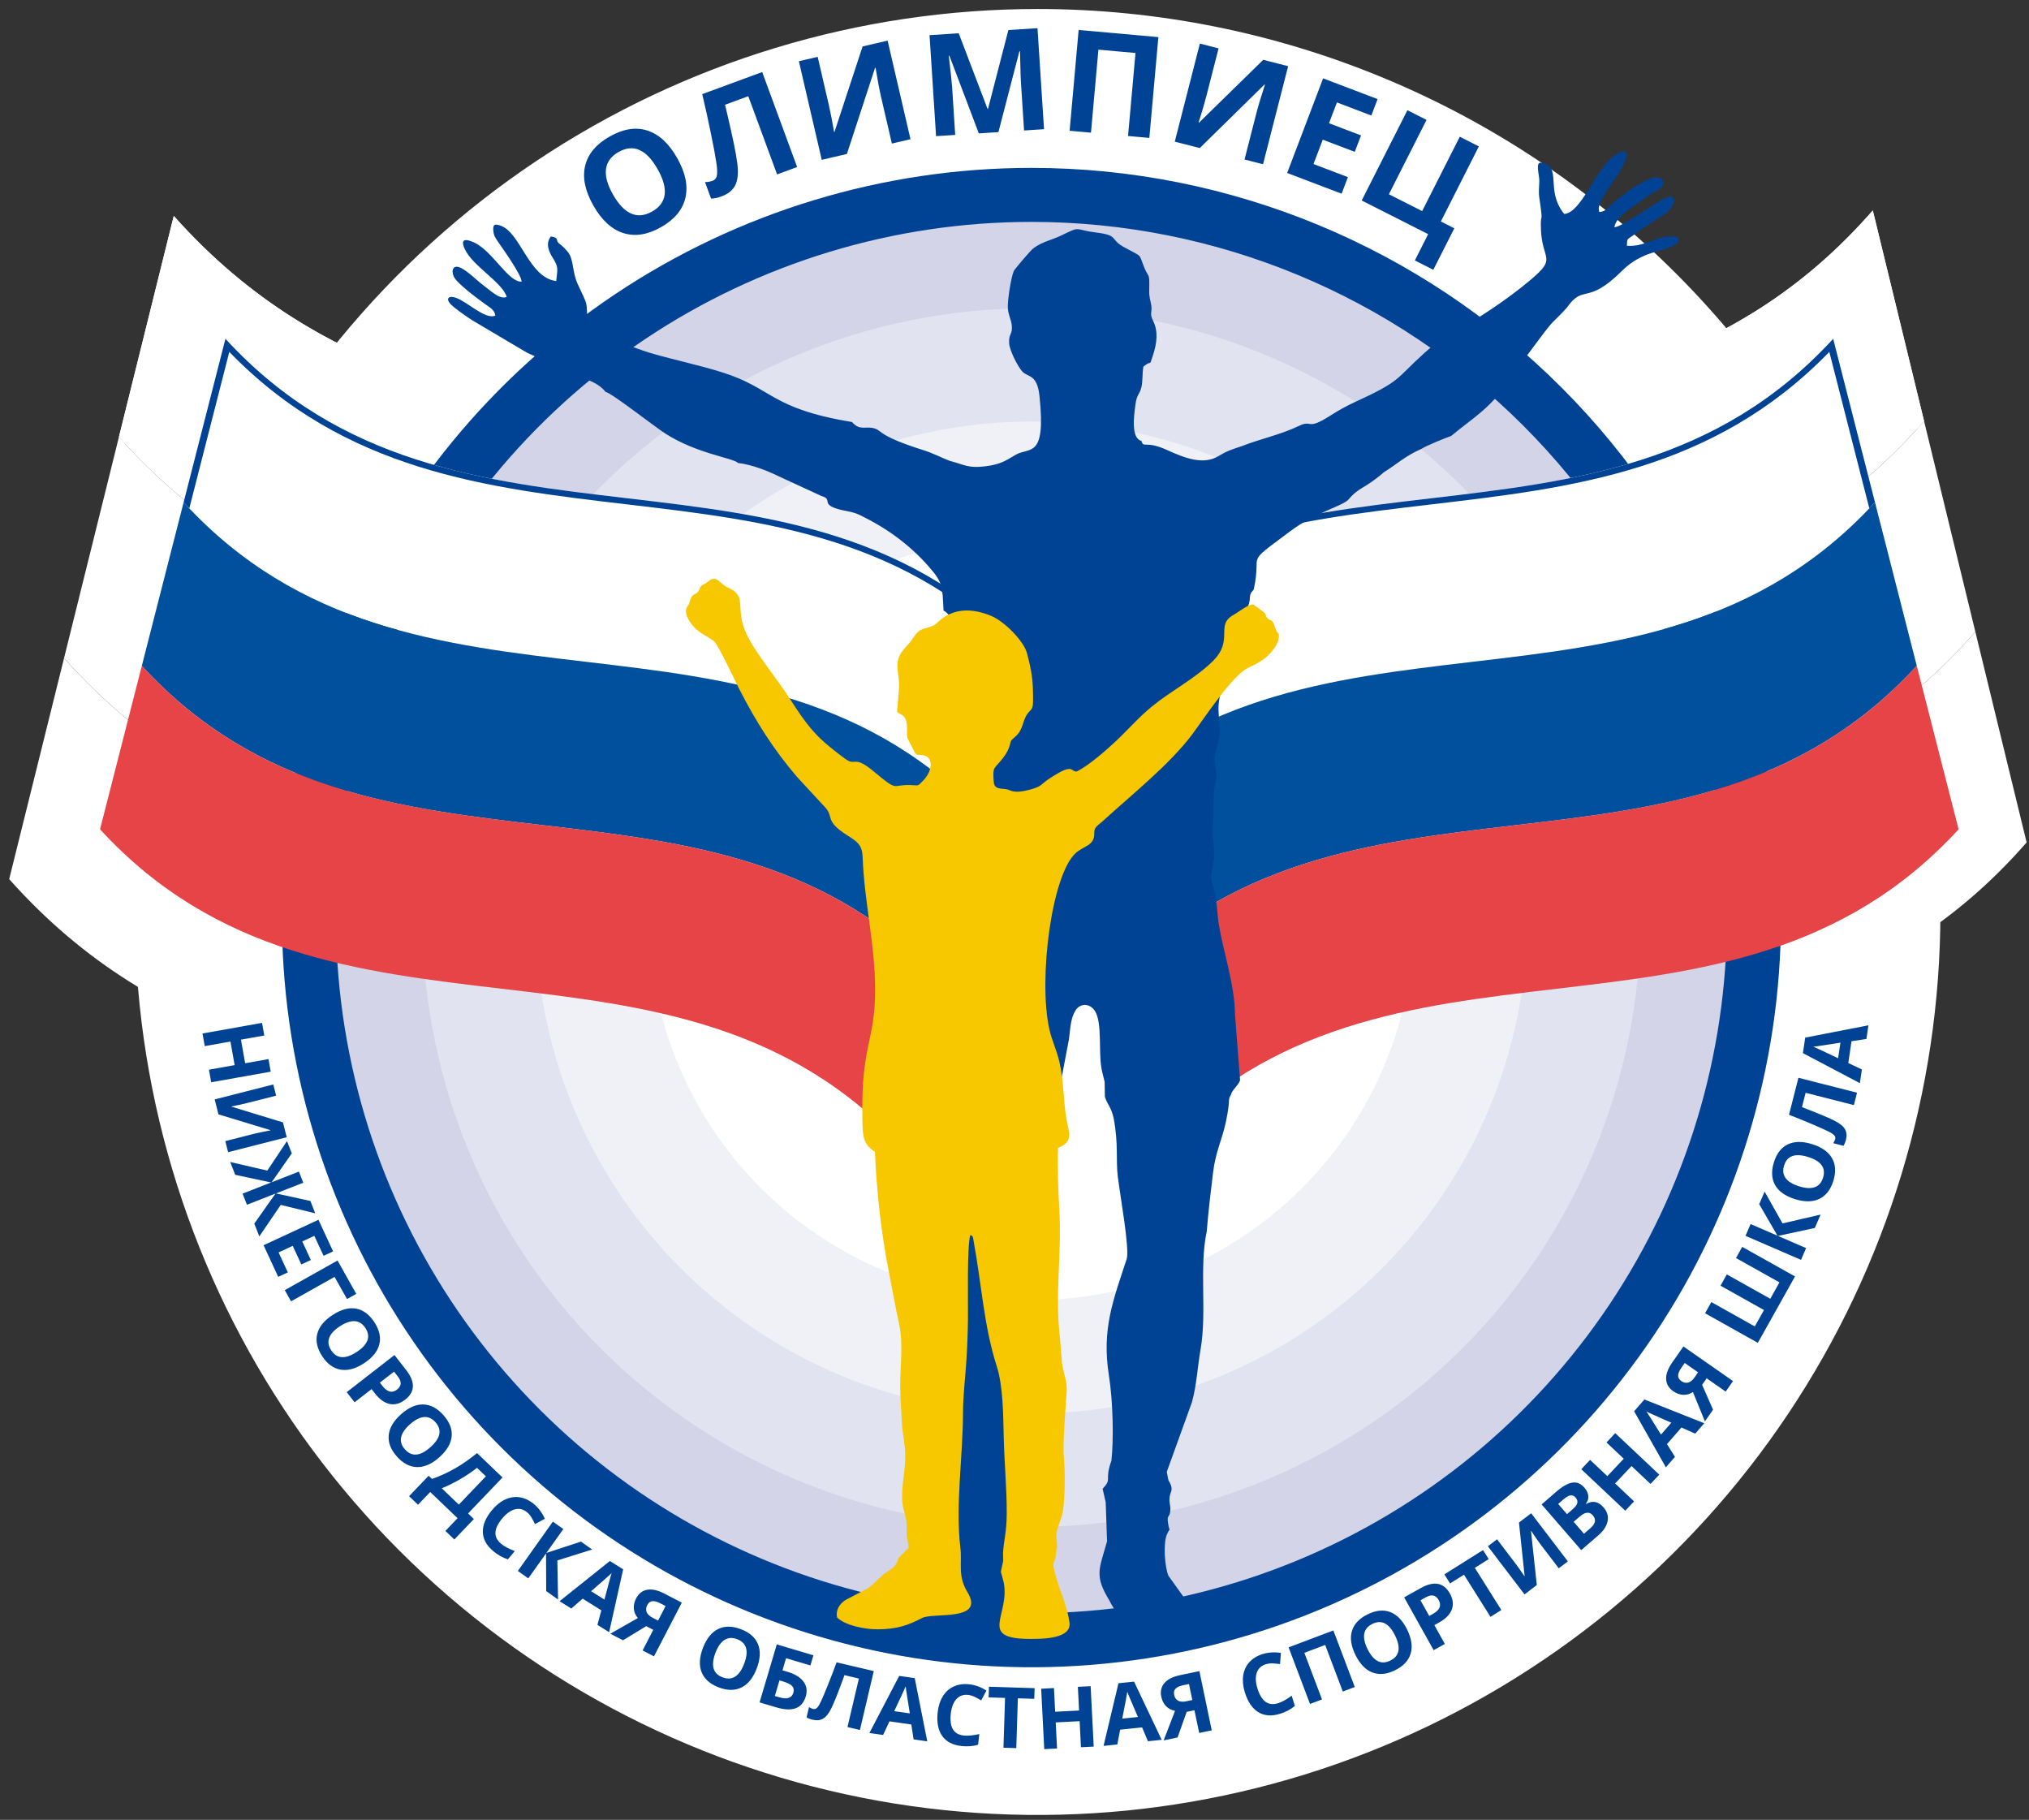 <svg width="213" height="191" viewBox="0 0 213 191" fill="none" xmlns="http://www.w3.org/2000/svg">
<rect x="0" y="0" width="213" height="191" fill="#333333" stroke="none"/>
<path fill-rule="evenodd" clip-rule="evenodd" d="M108.927 3.779C133.311 3.779 156.695 13.466 173.937 30.707C191.179 47.949 200.865 71.334 200.865 95.717C200.865 113.901 195.473 131.676 185.371 146.795C175.268 161.914 160.91 173.698 144.11 180.656C127.311 187.615 108.825 189.436 90.991 185.888C73.157 182.341 56.775 173.585 43.917 160.727C31.059 147.869 22.303 131.487 18.756 113.653C15.208 95.819 17.029 77.333 23.988 60.534C30.946 43.734 42.73 29.376 57.849 19.273C72.968 9.171 90.744 3.779 108.927 3.779Z" fill="white"/>
<path fill-rule="evenodd" clip-rule="evenodd" d="M108.927 18.198C119.107 18.198 129.187 20.203 138.592 24.099C147.997 27.995 156.543 33.705 163.741 40.903C170.939 48.101 176.649 56.647 180.545 66.052C184.44 75.457 186.446 85.537 186.446 95.717C186.446 111.049 181.899 126.036 173.381 138.784C164.863 151.532 152.757 161.468 138.592 167.335C124.427 173.202 108.841 174.737 93.804 171.746C78.767 168.755 64.954 161.372 54.113 150.531C43.272 139.69 35.889 125.877 32.898 110.84C29.907 95.803 31.442 80.216 37.309 66.052C43.176 51.887 53.112 39.78 65.86 31.262C78.608 22.745 93.595 18.198 108.927 18.198Z" fill="white"/>
<path fill-rule="evenodd" clip-rule="evenodd" d="M108.927 32.617C125.662 32.617 141.712 39.265 153.545 51.099C165.378 62.932 172.026 78.982 172.026 95.717C172.027 108.197 168.326 120.396 161.392 130.773C154.459 141.15 144.604 149.238 133.074 154.013C121.544 158.789 108.857 160.039 96.617 157.604C84.377 155.169 73.133 149.16 64.309 140.335C55.484 131.511 49.474 120.267 47.04 108.027C44.605 95.787 45.855 83.1 50.63 71.57C55.406 60.04 63.494 50.185 73.871 43.252C84.247 36.318 96.447 32.617 108.927 32.617Z" fill="white"/>
<path fill-rule="evenodd" clip-rule="evenodd" d="M108.927 47.036C121.838 47.036 134.22 52.165 143.349 61.294C152.478 70.424 157.607 82.806 157.607 95.717C157.607 105.345 154.752 114.757 149.403 122.762C144.054 130.768 136.451 137.007 127.556 140.692C118.661 144.376 108.873 145.34 99.43 143.462C89.987 141.584 81.312 136.947 74.504 130.139C67.696 123.331 63.06 114.657 61.181 105.214C59.303 95.771 60.267 85.983 63.952 77.088C67.636 68.192 73.876 60.59 81.881 55.24C89.887 49.891 99.299 47.036 108.927 47.036Z" fill="white"/>
<path d="M108.927 3.779C133.311 3.779 156.695 13.466 173.937 30.707C191.179 47.949 200.865 71.334 200.865 95.717C200.865 113.901 195.473 131.676 185.371 146.795C175.268 161.914 160.91 173.698 144.11 180.656C127.311 187.615 108.825 189.436 90.991 185.888C73.157 182.341 56.775 173.585 43.917 160.727C31.059 147.869 22.303 131.487 18.756 113.653C15.208 95.819 17.029 77.333 23.988 60.534C30.946 43.734 42.73 29.376 57.849 19.273C72.968 9.171 90.744 3.779 108.927 3.779Z" stroke="white" stroke-width="5.669"/>
<path fill-rule="evenodd" clip-rule="evenodd" d="M93.094 181.865C93.894 182.369 95.448 182.203 96.319 181.795C97.805 181.098 98.022 177.233 97.916 175.749C97.809 174.254 97.252 174.109 97.455 172.567C97.807 169.906 97.159 169.883 98.778 166.129C102.994 156.356 103.716 159.338 104.596 148.849C104.894 145.289 105.16 145.837 106.34 142.841C107.378 140.205 105.443 140.627 107.582 136.776L105.925 131.998C103.379 132.055 104.05 133.38 103.152 135.675C102.565 137.178 101.616 139.02 101.14 140.435C100.494 142.354 100.462 146.986 97.941 150.599C98.447 152.38 97.765 152.764 97.256 154.233C96.762 155.66 97.111 157.352 97.148 158.843C97.248 162.892 96.531 163.152 95.133 166.446C94.041 169.018 93.496 173.903 94.48 176.557C95.043 178.075 93.706 181.104 93.094 181.865Z" fill="white"/>
<path fill-rule="evenodd" clip-rule="evenodd" d="M98.48 87.328C96.686 79.958 94.892 72.588 93.098 65.217C122.815 31.188 166.885 56.118 196.603 22.088C198.397 29.458 200.191 36.828 201.985 44.198C172.268 78.228 128.198 53.298 98.48 87.328Z" fill="white"/>
<path fill-rule="evenodd" clip-rule="evenodd" d="M103.862 109.438C102.068 102.068 100.274 94.697 98.48 87.327C128.198 53.297 172.268 78.228 201.985 44.198C203.779 51.568 205.574 58.938 207.368 66.308C177.65 100.338 133.58 75.408 103.862 109.438Z" fill="white"/>
<path fill-rule="evenodd" clip-rule="evenodd" d="M109.245 131.548C107.451 124.178 105.656 116.808 103.862 109.438C133.58 75.408 177.65 100.338 207.368 66.308C209.162 73.678 210.956 81.049 212.75 88.418C183.032 122.448 138.962 97.518 109.245 131.548Z" fill="white"/>
<path fill-rule="evenodd" clip-rule="evenodd" d="M201.254 45.007L201.156 44.605L196.105 23.858C181.202 39.997 163.035 42.241 144.868 44.481C126.74 46.716 108.612 48.955 94.061 65.36L99.195 86.537C98.956 86.8 98.716 87.057 98.48 87.328L93.098 65.217C122.815 31.187 166.885 56.118 196.603 22.088L201.985 44.198C201.743 44.475 201.497 44.738 201.254 45.007Z" fill="white"/>
<path fill-rule="evenodd" clip-rule="evenodd" d="M123.234 91.126C125.154 83.392 127.074 75.658 128.993 67.924C97.195 32.214 50.04 58.375 18.242 22.664C16.323 30.398 14.403 38.133 12.483 45.867C44.281 81.577 91.436 55.416 123.234 91.126Z" fill="white"/>
<path fill-rule="evenodd" clip-rule="evenodd" d="M117.475 114.328C119.395 106.594 121.315 98.86 123.235 91.126C91.437 55.415 44.282 81.577 12.484 45.866C10.564 53.6 8.644 61.334 6.725 69.068C38.523 104.779 85.678 78.618 117.475 114.328Z" fill="white"/>
<path fill-rule="evenodd" clip-rule="evenodd" d="M111.716 137.531C113.636 129.797 115.556 122.063 117.475 114.329C85.677 78.618 38.522 104.78 6.724 69.069C4.805 76.803 2.885 84.537 0.965 92.271C32.763 127.982 79.918 101.82 111.716 137.531Z" fill="white"/>
<path fill-rule="evenodd" clip-rule="evenodd" d="M13.266 46.716L13.371 46.294L18.775 24.522C34.722 41.458 54.16 43.813 73.599 46.163C92.996 48.509 112.393 50.858 127.962 68.074L122.469 90.296C122.724 90.573 122.981 90.842 123.234 91.126L128.993 67.924C97.195 32.214 50.04 58.375 18.242 22.664L12.483 45.867C12.742 46.158 13.005 46.433 13.266 46.716Z" fill="white"/>
<path fill-rule="evenodd" clip-rule="evenodd" d="M91.827 69.582L92.052 66.846C92.29 64.391 91.002 63.283 93.038 61.19C93.476 60.739 93.749 60.326 94.041 59.896C94.979 58.516 95.952 59.163 96.958 58.187C98.94 56.265 101.428 56.336 103.849 57.358C105.48 58.047 107.927 60.498 108.348 62.065C108.991 64.457 109.144 65.621 109.131 68.149C109.125 69.308 108.868 69.177 108.424 69.786C107.734 70.731 107.927 71.795 106.862 72.705C106.094 73.362 106.401 73.16 106.071 74.08C105.584 75.442 104.315 76.406 104.172 76.816C104.051 77.166 104.08 77.579 104.09 77.948L104.151 78.645C104.324 79.366 104.959 79.286 105.601 79.373C106.243 79.46 106.283 79.687 107.049 79.707C107.806 79.726 109.372 79.336 109.953 78.984C110.195 78.838 110.677 78.401 110.932 78.219C111.286 77.965 111.707 77.714 112.072 77.494C114.273 76.168 113.925 77.184 114.692 77.128C116.209 76.386 118.449 74.424 119.748 73.196C121.349 71.683 122.595 70.215 124.308 68.82C126.754 66.828 129.733 65.328 131.995 63.1C134.743 60.393 132.265 58.538 134.622 57.218C135.394 56.786 136.618 55.76 137.181 55.897L138.578 56.933C138.936 57.431 138.572 57.324 139.083 57.735C139.478 58.051 139.497 57.785 139.765 58.351C139.93 58.698 139.886 58.843 140.077 59.199C140.372 59.747 140.464 59.412 140.381 60.182C140.311 60.828 139.854 61.454 139.46 61.92C138.657 62.872 137.683 63.395 136.459 63.965C134.548 64.854 130.866 70.405 129.49 72.269C126.56 76.236 121.56 80.175 117.943 83.499C117.425 83.975 116.892 84.186 116.918 84.93C116.977 86.631 115.579 86.543 114.506 87.558C111.478 90.427 109.804 103.508 111.186 109.842C111.527 111.407 112.081 112.401 112.475 114.034C113.046 116.408 112.965 118.94 113.379 121.338C113.688 123.126 114.316 124.223 112.312 125.016C112.207 127.372 112.345 130.712 112.481 133.099C112.776 138.253 111.94 143.561 112.502 148.661C112.628 149.807 112.675 151.104 112.809 152.329C112.956 153.673 113.489 154.616 113.411 155.935C113.299 157.966 112.874 162.53 113.044 164.296C113.221 166.146 113.209 169.491 112.912 171.323C112.759 172.263 112.179 173.272 112.11 174.108C112.033 175.039 112.338 175.56 112.071 176.391L111.978 177.117C111.851 178.074 111.379 177.347 112.12 179.842C112.671 181.696 113.501 183.442 113.765 185.396C114.045 187.475 110.385 187.484 108.781 187.484C101.997 187.484 106.25 184.51 105.389 180.265L105.033 178.938L105.331 177.55L105.309 176.561C105.389 174.975 105.772 174.017 105.779 171.504C105.789 168.314 105.484 165.169 105.402 161.978C105.325 158.927 105.325 155.32 104.496 152.75C102.863 147.686 102.544 142.116 101.568 136.893C101.471 136.373 101.533 136.228 101.141 136.111C100.709 137.616 100.876 144.734 100.846 146.852C100.82 148.723 100.754 150.435 100.635 152.229C100.488 154.464 100.222 156.534 100.217 158.674C100.206 164.213 99.238 170.512 99.877 175.838C100.128 177.93 99.498 179.413 100.783 181.537C103.072 185.321 96.442 184.075 95.002 184.829C93.249 185.745 91.787 186.262 89.32 186.262C87.644 186.262 85.264 185.776 84.197 184.767C83.941 183.646 84.763 182.755 85.511 182.402L88.068 181.07C88.881 180.519 89.459 179.8 90.062 179.308C90.862 178.656 91.74 178.429 91.982 177.213L93.292 175.904C93.274 175.181 93.16 175.099 93.076 174.519C92.997 173.969 93.072 173.489 93.049 172.945C93.009 171.98 92.638 171.188 92.525 170.33C92.281 168.478 92.867 166.274 92.867 164.296C92.867 162.668 92.503 161.385 92.44 159.978C92.366 158.315 92.226 156.928 92.225 155.214C92.23 152.551 92.633 149.885 92.076 147.37C91.574 145.103 91.169 142.766 90.704 140.379C89.781 135.642 89.212 130.418 89.012 125.519C87.444 124.539 87.456 123.366 87.414 121.48C87.199 111.837 89.034 111.618 89.033 104.902C89.032 99.1 87.65 93.734 87.445 88.032C87.389 86.478 86.763 86.058 85.558 85.3C82.389 83.305 83.98 82.93 82.471 81.476L79.076 77.801C76.165 74.393 73.95 70.952 71.756 66.667C71.246 65.671 69.166 61.207 68.584 60.633C67.922 59.979 66.717 59.628 65.913 58.675C65.398 58.065 64.715 57.092 65.063 56.287C65.211 55.945 65.164 56.171 65.29 55.922C65.458 55.587 65.365 55.717 65.478 55.371C65.798 54.396 66.171 54.768 66.558 54.185C66.813 53.8 66.631 53.763 67.005 53.458C67.318 53.203 67.35 53.337 67.715 53.022C68.711 52.161 68.997 52.843 69.836 53.463C70.144 53.691 70.21 53.681 70.586 53.871C72.954 55.077 70.837 56.588 73.128 60.537C74.218 62.416 75.622 64.209 76.906 66.004C79.002 68.934 80.127 71.41 83.059 73.829C83.576 74.256 85.231 75.604 85.693 75.806C86.523 76.17 86.633 75.282 88.767 77.056C92.145 79.864 91.016 78.75 93.621 78.861C94.653 78.905 94.394 79.044 95.143 78.29C96.174 77.251 96.485 75.705 95.536 75.2C94.735 74.774 94.323 75.4 93.959 74.469L93.174 72.955C92.981 72.283 93.19 71.497 93.003 70.79C92.781 69.949 92.468 69.991 91.827 69.582Z" fill="white"/>
<path fill-rule="evenodd" clip-rule="evenodd" d="M108.281 20.455C128.398 20.455 147.69 28.446 161.914 42.671C176.139 56.895 184.13 76.188 184.13 96.304C184.13 111.305 179.682 125.97 171.347 138.443C163.013 150.916 151.167 160.638 137.307 166.379C123.448 172.12 108.197 173.622 93.484 170.695C78.771 167.769 65.256 160.545 54.648 149.937C44.041 139.329 36.817 125.814 33.89 111.101C30.963 96.388 32.465 81.137 38.206 67.278C43.947 53.418 53.669 41.572 66.142 33.238C78.615 24.904 93.28 20.455 108.281 20.455Z" fill="#D3D4E8"/>
<path fill-rule="evenodd" clip-rule="evenodd" d="M108.281 32.351C116.679 32.351 124.996 34.005 132.755 37.219C140.514 40.433 147.564 45.144 153.503 51.082C159.441 57.021 164.152 64.071 167.366 71.83C170.58 79.589 172.234 87.905 172.234 96.304C172.234 108.953 168.483 121.317 161.456 131.834C154.429 142.351 144.441 150.548 132.755 155.389C121.069 160.229 108.21 161.496 95.805 159.028C83.399 156.56 72.004 150.469 63.059 141.525C54.115 132.581 48.025 121.186 45.557 108.78C43.089 96.375 44.356 83.516 49.196 71.83C54.037 60.144 62.234 50.156 72.751 43.129C83.268 36.102 95.632 32.351 108.281 32.351Z" fill="#E2E3F0"/>
<path fill-rule="evenodd" clip-rule="evenodd" d="M108.281 44.247C122.087 44.247 135.328 49.731 145.091 59.494C154.853 69.257 160.338 82.497 160.338 96.304C160.338 106.6 157.285 116.665 151.565 125.225C145.845 133.786 137.715 140.458 128.202 144.398C118.69 148.339 108.223 149.369 98.125 147.361C88.027 145.352 78.751 140.394 71.471 133.114C64.191 125.834 59.233 116.558 57.224 106.46C55.215 96.362 56.246 85.895 60.186 76.382C64.126 66.87 70.799 58.74 79.359 53.02C87.92 47.3 97.985 44.247 108.281 44.247Z" fill="#F0F0F7"/>
<path fill-rule="evenodd" clip-rule="evenodd" d="M108.281 56.142C118.933 56.142 129.148 60.374 136.68 67.905C144.211 75.437 148.443 85.652 148.443 96.304C148.443 104.247 146.087 112.012 141.674 118.616C137.261 125.221 130.989 130.368 123.65 133.408C116.312 136.448 108.237 137.243 100.446 135.694C92.655 134.144 85.499 130.319 79.883 124.702C74.266 119.086 70.441 111.93 68.891 104.139C67.342 96.348 68.137 88.273 71.177 80.935C74.216 73.596 79.364 67.324 85.969 62.911C92.573 58.498 100.338 56.142 108.281 56.142Z" fill="white"/>
<path d="M108.281 20.455C128.398 20.455 147.69 28.446 161.914 42.671C176.139 56.895 184.13 76.188 184.13 96.304C184.13 111.305 179.682 125.97 171.347 138.443C163.013 150.916 151.167 160.638 137.307 166.379C123.448 172.12 108.197 173.622 93.484 170.695C78.771 167.769 65.256 160.545 54.648 149.937C44.041 139.329 36.817 125.814 33.89 111.101C30.963 96.388 32.465 81.137 38.206 67.278C43.947 53.418 53.669 41.572 66.142 33.238C78.615 24.904 93.28 20.455 108.281 20.455Z" stroke="#004394" stroke-width="5.669"/>
<path fill-rule="evenodd" clip-rule="evenodd" d="M95.219 167.376C95.879 167.791 97.161 167.655 97.879 167.318C99.106 166.744 99.284 163.555 99.197 162.33C99.109 161.097 98.649 160.977 98.817 159.705C99.107 157.51 98.572 157.491 99.908 154.393C103.386 146.331 103.983 148.791 104.708 140.137C104.954 137.201 105.174 137.653 106.147 135.181C107.003 133.007 105.407 133.355 107.172 130.177L105.804 126.236C103.704 126.282 104.258 127.376 103.517 129.27C103.032 130.509 102.25 132.029 101.857 133.196C101.324 134.779 101.298 138.601 99.218 141.582C99.635 143.051 99.072 143.367 98.653 144.58C98.245 145.757 98.533 147.152 98.563 148.383C98.646 151.723 98.055 151.937 96.901 154.655C96 156.777 95.551 160.807 96.362 162.997C96.827 164.249 95.724 166.748 95.219 167.376Z" fill="#004394"/>
<path fill-rule="evenodd" clip-rule="evenodd" d="M134.286 86.778C135.182 87.28 135.218 88.554 136.43 88.993C137.377 88.514 137.364 87.668 137.463 86.662C137.561 85.675 137.696 84.83 137.807 83.861C136.655 84.092 134.917 85.798 134.286 86.778Z" fill="#FBFBFB"/>
<path fill-rule="evenodd" clip-rule="evenodd" d="M71.09 16.59C71.958 18.122 72.246 19.511 71.953 20.764C71.66 22.016 70.805 23.042 69.389 23.844C67.974 24.646 66.655 24.852 65.43 24.461C64.204 24.069 63.158 23.103 62.286 21.565C61.415 20.027 61.128 18.636 61.43 17.393C61.73 16.152 62.592 15.128 64.011 14.323C65.43 13.519 66.749 13.31 67.962 13.703C69.179 14.094 70.221 15.056 71.09 16.59ZM64.346 20.412C64.932 21.445 65.569 22.11 66.256 22.413C66.944 22.713 67.679 22.642 68.458 22.2C70.022 21.314 70.213 19.831 69.036 17.754C67.856 15.672 66.49 15.073 64.935 15.954C64.154 16.397 63.717 16.992 63.617 17.741C63.519 18.49 63.762 19.381 64.346 20.412ZM83.682 17.53L81.577 18.306L78.554 10.097L76.113 10.995L76.341 11.95C76.914 14.376 77.266 16.101 77.398 17.118C77.528 18.137 77.456 18.912 77.183 19.448C76.909 19.982 76.419 20.374 75.711 20.624C75.329 20.765 74.975 20.837 74.648 20.844L74.01 19.113C74.307 19.107 74.573 19.061 74.803 18.977C75.045 18.887 75.196 18.708 75.254 18.436C75.314 18.162 75.296 17.704 75.199 17.06C75.105 16.416 74.909 15.376 74.615 13.938C74.32 12.498 74.023 11.147 73.72 9.879L80.012 7.562L83.682 17.53ZM83.864 6.427L85.837 5.969L86.997 10.966L87.281 12.31L87.561 13.849L87.605 13.839L90.554 4.874L93.18 4.265L95.581 14.612L93.627 15.066L92.474 10.097C92.319 9.431 92.134 8.435 91.915 7.109L91.86 7.122L88.905 16.161L86.265 16.774L83.864 6.427ZM102.755 14L99.665 5.848L99.6 5.852C99.801 7.539 99.921 8.664 99.957 9.228L100.275 14.16L98.266 14.29L97.582 3.689L100.643 3.492L103.673 11.436L103.717 11.433L105.857 3.156L108.915 2.958L109.599 13.559L107.503 13.694L107.179 8.676C107.164 8.44 107.152 8.166 107.139 7.856C107.126 7.546 107.106 6.722 107.077 5.385L107.012 5.389L104.813 13.867L102.755 14ZM120.655 14.474L118.42 14.274L119.201 5.561L115.309 5.212L114.528 13.925L112.286 13.724L113.234 3.145L121.603 3.894L120.655 14.474ZM125.96 4.575L127.923 5.078L126.651 10.047L126.284 11.372L125.824 12.867L125.867 12.878L132.614 6.278L135.225 6.947L132.591 17.237L130.648 16.74L131.913 11.799C132.082 11.136 132.376 10.167 132.793 8.889L132.738 8.875L125.952 15.538L123.326 14.866L125.96 4.575ZM140.84 20.328L135.123 18.154L138.898 8.225L144.615 10.399L143.96 12.124L140.347 10.75L139.517 12.933L142.877 14.211L142.222 15.935L138.861 14.658L137.888 17.216L141.501 18.59L140.84 20.328ZM151.258 23.245L152.671 23.961L150.466 28.317L148.528 27.336L149.926 24.575L142.949 21.043L147.747 11.566L149.756 12.583L145.804 20.387L149.295 22.154L153.246 14.35L155.248 15.364L151.258 23.245Z" fill="#004394"/>
<path fill-rule="evenodd" clip-rule="evenodd" d="M22.17 113.591L21.935 112.27L24.631 111.79L24.191 109.315L21.494 109.795L21.258 108.47L27.509 107.357L27.745 108.682L25.294 109.118L25.735 111.593L28.186 111.157L28.421 112.477L22.17 113.591ZM28.688 113.82L28.987 114.994L26.015 115.752L25.216 115.939L24.3 116.126L24.307 116.152L29.703 117.799L30.101 119.36L23.948 120.929L23.652 119.767L26.606 119.014C27.002 118.913 27.595 118.789 28.385 118.641L28.376 118.608L22.935 116.959L22.535 115.39L28.688 113.82ZM28.064 122.859L30.127 119.762L30.632 121.053L28.515 124.086L31.38 122.966L31.836 124.134L28.972 125.254L32.584 126.047L33.09 127.342L29.473 126.462L27.221 129.767L26.695 128.424L28.919 125.274L25.922 126.446L25.466 125.278L28.463 124.106L24.692 123.3L24.167 121.956L28.064 122.859ZM29.208 134.012L27.669 130.694L33.43 128.023L34.968 131.341L33.968 131.804L32.996 129.708L31.729 130.295L32.633 132.245L31.633 132.709L30.729 130.759L29.244 131.448L30.216 133.544L29.208 134.012ZM37.398 135.797L36.429 136.341L35.123 134.016L30.556 136.58L29.897 135.407L35.434 132.298L37.398 135.797ZM38.213 143.079C37.332 143.655 36.514 143.879 35.756 143.751C34.997 143.623 34.353 143.152 33.821 142.338C33.29 141.524 33.117 140.744 33.304 139.999C33.492 139.253 34.029 138.593 34.914 138.015C35.799 137.437 36.617 137.213 37.37 137.347C38.122 137.479 38.766 137.954 39.299 138.771C39.832 139.587 40.006 140.366 39.818 141.105C39.631 141.845 39.095 142.503 38.213 143.079ZM35.679 139.2C35.085 139.588 34.712 139.993 34.557 140.415C34.404 140.837 34.474 141.272 34.767 141.72C35.355 142.62 36.246 142.678 37.441 141.898C38.639 141.116 38.945 140.278 38.361 139.384C38.067 138.934 37.695 138.696 37.245 138.664C36.795 138.634 36.272 138.813 35.679 139.2ZM39.879 145.115L40.15 145.465C40.405 145.793 40.66 145.988 40.915 146.048C41.17 146.111 41.421 146.045 41.668 145.854C41.918 145.66 42.049 145.449 42.062 145.221C42.075 144.993 41.97 144.733 41.743 144.442L41.368 143.959L39.879 145.115ZM42.539 146.898C42 147.317 41.456 147.469 40.908 147.354C40.361 147.239 39.845 146.87 39.362 146.248L39.008 145.792L37.224 147.177L36.398 146.114L41.413 142.219L42.657 143.82C43.13 144.429 43.358 144.993 43.343 145.513C43.326 146.033 43.058 146.495 42.539 146.898ZM46.116 152.952C45.329 153.651 44.553 153.993 43.784 153.979C43.015 153.963 42.309 153.592 41.663 152.865C41.017 152.138 40.731 151.393 40.807 150.628C40.883 149.862 41.317 149.13 42.107 148.428C42.897 147.726 43.674 147.385 44.438 147.406C45.201 147.426 45.908 147.801 46.555 148.531C47.203 149.26 47.49 150.004 47.413 150.763C47.336 151.523 46.904 152.252 46.116 152.952ZM43.038 149.488C42.507 149.96 42.198 150.415 42.107 150.855C42.018 151.294 42.152 151.715 42.507 152.115C43.221 152.918 44.111 152.845 45.178 151.897C46.248 150.947 46.428 150.074 45.718 149.275C45.361 148.874 44.959 148.692 44.508 148.728C44.059 148.764 43.568 149.018 43.038 149.488ZM44.999 154.886L45.353 155.225C46.237 154.908 47.057 154.531 47.812 154.094C48.567 153.656 49.323 153.128 50.079 152.509L52.752 155.067L49.137 158.845L49.748 159.43L47.695 161.577L46.757 160.679L48.036 159.342L45.162 156.593L43.883 157.93L42.945 157.032L44.999 154.886ZM50.076 154.058C49.551 154.472 48.954 154.873 48.286 155.26C47.617 155.646 46.981 155.962 46.376 156.204L48.168 157.918L51.008 154.949L50.076 154.058ZM55.341 158.727C54.953 158.401 54.531 158.295 54.073 158.407C53.616 158.521 53.168 158.838 52.731 159.359C51.821 160.444 51.772 161.327 52.586 162.01C52.926 162.296 53.412 162.559 54.041 162.794L53.315 163.659C52.776 163.492 52.261 163.2 51.769 162.788C51.062 162.194 50.701 161.526 50.687 160.782C50.672 160.039 51.002 159.265 51.676 158.462C52.1 157.957 52.563 157.592 53.066 157.366C53.569 157.139 54.079 157.07 54.593 157.155C55.109 157.242 55.598 157.48 56.061 157.868C56.534 158.265 56.911 158.777 57.197 159.405L56.161 159.964C56.051 159.725 55.931 159.497 55.802 159.278C55.672 159.059 55.518 158.875 55.341 158.727ZM58.584 167.877L57.338 166.992L57.323 163.035L55.46 165.658L54.363 164.879L58.04 159.702L59.137 160.482L57.356 162.989L60.993 161.8L62.162 162.63L58.509 163.775L58.584 167.877ZM62.717 170.539L63.128 169.013L61.165 167.785L59.974 168.823L58.743 168.054L64.024 163.836L65.419 164.708L63.946 171.308L62.717 170.539ZM63.454 167.884C63.819 166.498 64.027 165.713 64.077 165.533C64.127 165.353 64.169 165.212 64.205 165.112C63.928 165.375 63.209 166.006 62.051 167.007L63.454 167.884ZM67.839 170.675L65.4 172.156L64.074 171.468L66.962 169.82C66.71 169.526 66.57 169.201 66.539 168.844C66.509 168.488 66.588 168.126 66.776 167.762C67.045 167.245 67.435 166.943 67.945 166.853C68.456 166.764 69.055 166.897 69.741 167.253L71.576 168.204L68.653 173.842L67.458 173.223L68.58 171.059L67.839 170.675ZM69.873 168.564L69.284 168.259C68.975 168.098 68.708 168.03 68.481 168.052C68.254 168.075 68.073 168.215 67.94 168.472C67.81 168.722 67.791 168.961 67.881 169.191C67.971 169.419 68.185 169.622 68.524 169.798L69.083 170.088L69.873 168.564ZM79.437 175.123C79.061 176.106 78.529 176.768 77.84 177.108C77.151 177.449 76.353 177.446 75.445 177.098C74.537 176.75 73.94 176.22 73.654 175.507C73.369 174.793 73.416 173.943 73.794 172.956C74.172 171.969 74.704 171.308 75.392 170.974C76.079 170.64 76.878 170.648 77.789 170.996C78.7 171.345 79.298 171.873 79.579 172.583C79.861 173.292 79.813 174.139 79.437 175.123ZM75.109 173.467C74.855 174.13 74.791 174.677 74.912 175.109C75.036 175.54 75.349 175.852 75.848 176.043C76.852 176.427 77.609 175.952 78.119 174.619C78.63 173.283 78.387 172.425 77.389 172.043C76.888 171.851 76.447 171.876 76.063 172.115C75.681 172.354 75.362 172.805 75.109 173.467ZM82.142 175.307L82.651 175.458C83.444 175.694 84.008 176.036 84.346 176.488C84.682 176.937 84.764 177.458 84.589 178.046C84.212 179.315 83.185 179.699 81.51 179.201L79.737 178.674L81.547 172.587L85.392 173.731L85.075 174.797L82.52 174.037L82.142 175.307ZM81.341 178L81.775 178.129C82.209 178.258 82.548 178.284 82.793 178.203C83.037 178.123 83.202 177.941 83.286 177.659C83.369 177.379 83.326 177.145 83.158 176.961C82.99 176.776 82.656 176.61 82.157 176.462L81.828 176.364L81.341 178ZM90.273 181.57L88.967 181.263L90.164 176.172L88.651 175.816L88.45 176.368C87.936 177.766 87.543 178.743 87.274 179.293C87.003 179.845 86.712 180.207 86.399 180.385C86.087 180.561 85.713 180.595 85.277 180.486C85.041 180.431 84.841 180.35 84.675 180.246L84.927 179.172C85.077 179.267 85.225 179.332 85.368 179.365C85.517 179.401 85.652 179.361 85.771 179.244C85.891 179.128 86.033 178.893 86.197 178.54C86.362 178.188 86.607 177.605 86.934 176.79C87.261 175.975 87.558 175.203 87.825 174.471L91.727 175.389L90.273 181.57ZM95.908 182.556L95.668 180.994L93.376 180.663L92.705 182.094L91.269 181.886L94.398 175.895L96.026 176.13L97.343 182.763L95.908 182.556ZM95.51 179.83C95.285 178.414 95.158 177.612 95.131 177.427C95.104 177.242 95.086 177.095 95.079 176.99C94.93 177.342 94.528 178.21 93.873 179.594L95.51 179.83ZM101.635 177.892C101.131 177.835 100.721 177.981 100.402 178.328C100.084 178.676 99.887 179.188 99.812 179.864C99.655 181.271 100.104 182.034 101.16 182.152C101.602 182.201 102.152 182.15 102.806 181.998L102.681 183.121C102.14 183.28 101.549 183.323 100.911 183.252C99.993 183.149 99.323 182.793 98.899 182.182C98.475 181.571 98.321 180.744 98.437 179.702C98.51 179.047 98.693 178.486 98.987 178.019C99.28 177.552 99.666 177.211 100.142 176.997C100.619 176.784 101.158 176.711 101.759 176.778C102.372 176.846 102.969 177.063 103.555 177.428L103.002 178.467C102.779 178.329 102.553 178.206 102.324 178.095C102.094 177.985 101.865 177.917 101.635 177.892ZM106.688 183.474L105.342 183.431L105.507 178.205L103.784 178.15L103.819 177.03L108.611 177.181L108.575 178.301L106.852 178.247L106.688 183.474ZM114.816 183.316L113.476 183.384L113.337 180.648L110.826 180.776L110.966 183.512L109.622 183.58L109.299 177.239L110.643 177.17L110.769 179.657L113.28 179.529L113.153 177.042L114.493 176.974L114.816 183.316ZM120.51 182.753L119.895 181.298L117.592 181.539L117.292 183.09L115.849 183.241L117.415 176.666L119.051 176.495L121.952 182.603L120.51 182.753ZM119.457 180.208C118.892 178.89 118.572 178.144 118.501 177.971C118.429 177.798 118.376 177.661 118.343 177.56C118.286 177.938 118.108 178.878 117.812 180.38L119.457 180.208ZM124.574 179.669L123.62 182.357L122.157 182.663L123.354 179.56C122.973 179.491 122.659 179.328 122.41 179.071C122.161 178.814 121.994 178.484 121.91 178.083C121.791 177.512 121.903 177.032 122.242 176.64C122.581 176.248 123.129 175.973 123.887 175.815L125.909 175.393L127.207 181.609L125.889 181.884L125.391 179.498L124.574 179.669ZM124.817 176.747L124.167 176.883C123.826 176.954 123.576 177.07 123.414 177.231C123.252 177.392 123.201 177.615 123.26 177.898C123.317 178.173 123.454 178.37 123.669 178.492C123.883 178.612 124.177 178.634 124.551 178.556L125.168 178.428L124.817 176.747ZM132.89 174.669C132.406 174.818 132.087 175.114 131.933 175.56C131.78 176.006 131.803 176.554 132.002 177.204C132.418 178.558 133.133 179.079 134.149 178.767C134.574 178.636 135.059 178.371 135.598 177.971L135.93 179.051C135.497 179.412 134.971 179.687 134.358 179.875C133.475 180.146 132.718 180.086 132.086 179.694C131.454 179.302 130.984 178.604 130.676 177.602C130.483 176.972 130.428 176.384 130.511 175.839C130.595 175.294 130.813 174.828 131.165 174.443C131.518 174.057 131.983 173.776 132.561 173.598C133.151 173.417 133.786 173.379 134.468 173.481L134.374 174.654C134.114 174.616 133.858 174.592 133.603 174.582C133.349 174.572 133.112 174.601 132.89 174.669ZM142.22 177.062L140.965 177.537L139.115 172.646L136.93 173.473L138.781 178.364L137.522 178.84L135.275 172.901L139.973 171.123L142.22 177.062ZM147.719 171.033C148.183 171.978 148.306 172.818 148.087 173.554C147.868 174.291 147.321 174.874 146.449 175.302C145.576 175.731 144.781 175.807 144.064 175.531C143.347 175.254 142.756 174.64 142.29 173.692C141.825 172.743 141.702 171.903 141.926 171.172C142.149 170.442 142.699 169.861 143.575 169.431C144.45 169.001 145.244 168.923 145.955 169.2C146.667 169.476 147.254 170.088 147.719 171.033ZM143.56 173.076C143.873 173.714 144.23 174.133 144.629 174.338C145.029 174.541 145.47 174.524 145.951 174.288C146.915 173.815 147.082 172.937 146.452 171.656C145.822 170.372 145.028 169.966 144.069 170.437C143.587 170.673 143.305 171.014 143.219 171.457C143.134 171.9 143.248 172.44 143.56 173.076ZM150.038 169.604L150.425 169.388C150.788 169.185 151.018 168.963 151.117 168.72C151.217 168.477 151.19 168.219 151.037 167.946C150.883 167.67 150.695 167.509 150.471 167.461C150.248 167.414 149.976 167.479 149.653 167.659L149.119 167.958L150.038 169.604ZM152.201 167.242C152.534 167.838 152.603 168.399 152.407 168.923C152.21 169.447 151.768 169.901 151.081 170.285L150.576 170.567L151.678 172.539L150.503 173.195L147.406 167.651L149.176 166.662C149.849 166.287 150.441 166.146 150.953 166.239C151.465 166.334 151.881 166.668 152.201 167.242ZM157.608 168.979L156.469 169.696L153.684 165.27L152.225 166.188L151.628 165.24L155.685 162.687L156.282 163.635L154.823 164.553L157.608 168.979ZM156.193 162.291L157.156 161.557L159.015 163.996L159.5 164.658L160.031 165.428L160.052 165.412L159.458 159.802L160.739 158.825L164.589 163.875L163.636 164.602L161.787 162.177C161.539 161.852 161.194 161.355 160.749 160.686L160.722 160.706L161.331 166.359L160.043 167.341L156.193 162.291ZM161.836 157.896L163.329 156.602C164.01 156.012 164.588 155.68 165.063 155.608C165.539 155.535 165.959 155.71 166.326 156.134C166.574 156.42 166.711 156.714 166.736 157.014C166.76 157.314 166.677 157.581 166.486 157.811L166.515 157.843C166.877 157.648 167.207 157.585 167.502 157.654C167.799 157.723 168.081 157.912 168.347 158.22C168.727 158.658 168.863 159.137 168.76 159.656C168.656 160.175 168.333 160.669 167.79 161.139L165.994 162.695L161.836 157.896ZM164.501 158.917L165.093 158.404C165.368 158.166 165.531 157.95 165.581 157.757C165.63 157.564 165.569 157.37 165.398 157.173C165.238 156.988 165.057 156.915 164.853 156.951C164.65 156.988 164.402 157.132 164.111 157.384L163.575 157.848L164.501 158.917ZM165.2 159.723L166.283 160.974L166.946 160.399C167.228 160.155 167.387 159.923 167.427 159.7C167.47 159.477 167.393 159.255 167.202 159.034C166.857 158.637 166.4 158.684 165.831 159.177L165.2 159.723ZM174.188 154.772L173.268 155.748L171.275 153.869L169.55 155.698L171.543 157.577L170.62 158.556L166 154.201L166.923 153.221L168.735 154.93L170.459 153.1L168.648 151.392L169.568 150.416L174.188 154.772ZM177.96 150.468L176.517 149.822L174.996 151.567L175.833 152.907L174.879 154L171.547 148.12L172.628 146.881L178.913 149.376L177.96 150.468ZM175.455 149.322C174.143 148.743 173.401 148.414 173.231 148.336C173.06 148.258 172.928 148.194 172.835 148.143C173.051 148.459 173.561 149.267 174.368 150.569L175.455 149.322ZM178.683 145.344L179.833 147.955L178.978 149.181L177.721 146.103C177.396 146.314 177.056 146.41 176.699 146.394C176.341 146.378 175.993 146.253 175.656 146.018C175.179 145.684 174.93 145.258 174.908 144.74C174.886 144.223 175.097 143.646 175.539 143.012L176.721 141.317L181.929 144.95L181.159 146.054L179.161 144.66L178.683 145.344ZM176.856 143.052L176.476 143.597C176.277 143.882 176.174 144.138 176.167 144.366C176.16 144.594 176.275 144.792 176.512 144.957C176.743 145.118 176.977 145.168 177.217 145.109C177.456 145.05 177.684 144.864 177.903 144.551L178.264 144.034L176.856 143.052ZM185.841 136.312L186.804 134.592L182.241 132.037L182.896 130.866L188.437 133.969L184.536 140.936L178.996 137.833L179.653 136.659L184.216 139.214L185.179 137.494L180.616 134.939L181.278 133.757L185.841 136.312ZM191.123 127.478L190.516 128.88L186.648 129.716L189.601 130.994L189.067 132.229L183.239 129.707L183.774 128.472L186.597 129.694L184.678 126.383L185.247 125.067L187.126 128.403L191.123 127.478ZM190.238 120.086C191.242 120.4 191.936 120.889 192.319 121.555C192.702 122.222 192.748 123.019 192.458 123.947C192.168 124.875 191.676 125.504 190.981 125.833C190.286 126.162 189.435 126.168 188.426 125.852C187.418 125.537 186.725 125.047 186.349 124.381C185.973 123.717 185.931 122.918 186.222 121.987C186.513 121.056 187.003 120.427 187.693 120.102C188.384 119.776 189.232 119.771 190.238 120.086ZM188.855 124.508C189.532 124.72 190.082 124.75 190.506 124.602C190.928 124.452 191.22 124.12 191.38 123.609C191.7 122.584 191.179 121.858 189.816 121.432C188.451 121.005 187.61 121.301 187.291 122.321C187.131 122.834 187.183 123.272 187.446 123.64C187.709 124.007 188.178 124.297 188.855 124.508ZM194.949 114.685L194.617 115.984L189.55 114.695L189.166 116.201L189.714 116.412C191.103 116.951 192.072 117.362 192.617 117.641C193.164 117.923 193.521 118.22 193.693 118.536C193.863 118.852 193.89 119.225 193.774 119.659C193.714 119.895 193.629 120.093 193.522 120.258L192.454 119.985C192.551 119.837 192.619 119.691 192.655 119.549C192.693 119.399 192.655 119.264 192.541 119.143C192.427 119.021 192.195 118.875 191.845 118.705C191.495 118.533 190.917 118.277 190.109 117.935C189.3 117.593 188.533 117.282 187.806 117.002L188.795 113.118L194.949 114.685ZM195.931 109.046L194.368 109.281L194.029 111.571L195.457 112.247L195.244 113.682L189.265 110.531L189.506 108.903L196.144 107.612L195.931 109.046ZM193.204 109.433C191.787 109.653 190.984 109.777 190.799 109.804C190.614 109.83 190.468 109.847 190.362 109.854C190.714 110.004 191.58 110.409 192.961 111.069L193.204 109.433Z" fill="#004394"/>
<path fill-rule="evenodd" clip-rule="evenodd" d="M112.442 86.193C110.98 80.473 109.517 74.753 108.054 69.033C132.283 42.622 168.214 61.971 192.443 35.56C193.906 41.28 195.368 47 196.831 52.72C172.602 79.131 136.672 59.782 112.442 86.193Z" fill="white"/>
<path fill-rule="evenodd" clip-rule="evenodd" d="M116.831 103.353C115.368 97.633 113.905 91.913 112.442 86.193C136.671 59.782 172.602 79.131 196.831 52.72C198.294 58.44 199.757 64.16 201.219 69.88C176.99 96.291 141.06 76.942 116.831 103.353Z" fill="#00509E"/>
<path fill-rule="evenodd" clip-rule="evenodd" d="M121.219 120.513C119.756 114.793 118.293 109.073 116.831 103.353C141.06 76.942 176.99 96.291 201.219 69.88C202.682 75.6 204.145 81.32 205.608 87.04C181.379 113.451 145.448 94.102 121.219 120.513Z" fill="#E64446"/>
<path fill-rule="evenodd" clip-rule="evenodd" d="M196.234 53.348L196.155 53.036L192.037 36.934C179.886 49.46 165.075 51.201 150.263 52.939C135.483 54.674 120.703 56.412 108.84 69.144L113.025 85.579C112.831 85.784 112.635 85.983 112.442 86.193L108.054 69.033C132.283 42.622 168.214 61.971 192.443 35.56L196.831 52.72C196.634 52.935 196.433 53.139 196.234 53.348Z" fill="#004394"/>
<path fill-rule="evenodd" clip-rule="evenodd" d="M103.666 86.193C105.129 80.473 106.592 74.753 108.054 69.033C83.825 42.622 47.895 61.971 23.666 35.56C22.203 41.28 20.74 47 19.277 52.72C43.506 79.131 79.437 59.782 103.666 86.193Z" fill="white"/>
<path fill-rule="evenodd" clip-rule="evenodd" d="M99.278 103.353C100.741 97.633 102.203 91.913 103.666 86.193C79.437 59.782 43.506 79.131 19.277 52.72C17.815 58.44 16.352 64.16 14.889 69.88C39.118 96.291 75.049 76.942 99.278 103.353Z" fill="#00509E"/>
<path fill-rule="evenodd" clip-rule="evenodd" d="M94.89 120.513C96.352 114.793 97.815 109.073 99.278 103.353C75.049 76.942 39.118 96.291 14.889 69.88C13.427 75.6 11.964 81.32 10.501 87.04C34.73 113.451 70.661 94.102 94.89 120.513Z" fill="#E64446"/>
<path fill-rule="evenodd" clip-rule="evenodd" d="M19.874 53.348L19.954 53.036L24.071 36.934C36.222 49.46 51.034 51.201 65.845 52.939C80.625 54.674 95.405 56.412 107.269 69.144L103.083 85.579C103.278 85.784 103.473 85.983 103.666 86.193L108.054 69.033C83.825 42.622 47.895 61.971 23.666 35.56L19.277 52.72C19.475 52.935 19.675 53.139 19.874 53.348Z" fill="#004394"/>
<path fill-rule="evenodd" clip-rule="evenodd" d="M101.732 83.157C101.556 84.975 101.266 87.917 101.273 89.678C101.28 91.224 102.1 90.403 101.546 92.583C101.372 93.27 101.101 94.794 100.908 95.226C100.482 96.177 99.82 95.981 99.406 97.091C99.179 97.697 98.921 99.117 98.753 99.837C94.751 116.986 97.613 110.073 98.208 116.068C98.403 118.043 98.945 119.244 98.975 121.575C99 123.516 99.023 125.787 98.964 127.72C98.839 131.839 97.764 136.439 98.242 140.365C98.504 142.523 98.443 143.955 98.871 145.968L100.318 153.997C100.184 155.134 100.358 154.191 100.001 154.661C99.973 154.697 99.928 154.726 99.9 154.762C99.874 154.798 99.83 154.83 99.805 154.867C99.781 154.904 99.744 154.943 99.724 154.983C99.703 155.022 99.677 155.069 99.662 155.112C99.452 155.714 99.779 155.929 99.864 156.426C99.993 157.166 99.764 157.297 99.909 157.968C100.043 158.587 100.277 158.243 100.211 159.079C100.116 160.3 99.927 159.393 100.407 160.312C100.873 161.203 100.714 163.91 100.39 164.824L98.985 168.006C97.484 170.306 97.383 169.419 97.228 171.47C96.323 173.932 105.501 174.7 106.555 170.7C106.892 169.092 107.123 168.317 107.001 167.998C106.675 167.231 108.004 165.952 108.111 165.051C108.904 162.003 106.721 162.36 106.724 160.606L106.594 156.512L106.821 155.078C105.687 154.006 105.938 154.361 106.311 152.737C106.883 150.244 107.141 146.382 107.728 143.567C108.72 138.814 107.676 135.715 107.003 131.518C106.82 130.374 108.385 125.084 108.871 123.019C109.267 121.339 109.157 119.635 109.956 117.022C110.304 115.883 110.841 115.568 111.126 114.83L112.218 109.056C112.359 107.965 112.388 106.867 112.894 106.064C113.43 105.211 114.471 105.316 114.966 106.149C115.719 107.418 115.307 110.296 115.626 112.104C115.709 112.573 115.843 113.045 115.962 113.536L115.987 115.094C116.191 115.858 116.691 116.229 116.914 117.399C117.425 120.083 117.131 121.765 117.343 123.478C117.604 125.584 118.588 131.012 118.282 132.13C116.848 136.477 115.651 139.52 116.405 144.317C116.852 147.158 116.917 151.028 116.676 153.299C115.894 155.476 116.812 155.115 115.752 156.26L116.073 157.676L116.215 161.769C115.404 164.702 114.837 165.337 116.485 168.021C116.85 168.852 117.836 169.898 117.748 170.727C117.725 171.068 118.133 171.716 119.835 171.925C122.511 171.754 125.395 171.214 126.308 170.53C126.317 169.995 126.402 169.434 124.295 167.671L122.658 165.382C122.275 164.491 122.093 161.976 122.498 161.056C122.916 160.107 122.788 161.024 122.612 159.812C122.491 158.983 122.748 159.311 122.84 158.684C122.94 158.005 122.703 157.89 122.782 157.142C122.835 156.641 123.146 156.405 122.896 155.818C122.587 155.091 122.745 155.864 122.487 154.476L125.132 147.156C125.659 145.167 125.669 143.733 126.039 141.591C126.711 137.694 125.868 133.047 126.684 129.223C126.835 127.295 127.103 125.039 127.338 123.113C127.62 120.799 128.288 119.664 128.696 117.721C129.241 115.127 128.811 115.583 129.256 114.838C129.229 114.532 130.22 113.674 130.177 113.31L129.648 106.512C129.615 103.34 128.417 99.858 127.967 97.134C127.776 95.972 127.784 94.94 127.55 93.827C127.168 92.013 126.97 92.564 127.353 90.704C127.638 89.324 127.291 88.517 127.303 87.269L127.423 83.548C127.372 82.293 127.897 82.081 127.633 80.769C127.342 79.324 127.537 79.239 127.883 77.922C128.422 75.876 127.378 74.635 128.342 72.197C129.046 70.42 129.614 69.022 130.009 66.997C130.576 64.096 131.023 64.043 131.181 63.044C131.235 62.702 131.164 62.74 131.273 62.37C131.287 62.325 131.302 62.273 131.318 62.234L131.611 61.877C132.535 57.716 130.466 59.482 135.469 55.738C138.098 53.77 141.001 53.101 141.585 52.403C142.658 51.117 143.304 51.285 145.28 49.561C146.611 48.742 147.492 47.868 149.221 47.111C149.706 46.786 151.817 45.929 152.336 45.759C154.727 43.76 156.481 42.914 158.725 39.53C159.584 38.236 160.49 37.07 161.461 35.759C163.307 33.265 162.893 34.048 164.467 32.312C166.282 29.723 166.545 32.139 170.281 28.42C172.366 26.344 174.505 26.45 175.593 25.818C176.635 25.212 176.388 24.735 175.185 24.815C173.592 24.922 172.611 25.918 170.785 25.797C170.875 24.87 170.608 25.335 172.014 24.304C172.52 23.933 172.927 23.696 173.418 23.338C174.07 22.862 174.734 22.604 175.211 22.075C176.237 20.936 175.755 20.126 174.392 21.016C174.285 21.086 174.164 21.165 174.014 21.253C172.598 22.076 170.227 23.794 169.471 23.854C169.676 22.66 171.293 21.872 172.066 21.243C173.133 20.374 173.988 20.099 174.362 19.702C174.979 19.047 174.408 18.292 173.237 18.747C172.725 18.945 172.134 19.308 171.412 19.726C171.008 19.961 170.928 20.109 170.51 20.413C170.001 20.758 169.689 20.977 169.231 21.397C168.866 21.731 168.59 22.199 167.907 22.255C167.415 21.21 169.707 18.948 170.534 17.071C171.088 15.814 170.618 15.576 169.531 16.296C167.518 17.63 166.052 22.324 164.207 22.456C162.146 19.912 164.079 17.444 161.779 17.083C161.149 16.985 161.604 18.389 161.594 18.968C161.584 19.605 161.499 20.115 161.597 20.777C162.061 23.935 161.672 21.99 161.767 24.137C161.91 27.361 163.454 27.014 160.758 29.304C158.059 31.598 154.962 33.545 151.898 35.342C151.444 35.743 151.073 35.801 150.616 36.139C150.293 36.378 149.87 36.742 149.516 37.06C146.466 39.807 147.164 39.948 142.229 42.202C141.314 42.62 140.517 43.07 139.535 43.693C137.138 45.21 137.776 44.015 136.381 44.69C134.482 45.61 132.316 46.058 130.393 46.812C129.221 47.207 128.818 47.321 127.905 47.873C126.343 48.819 124.429 48.108 122.518 47.233C120.254 46.197 120.059 47.089 119.826 46.279C118.72 45.988 119.029 43.703 119.192 42.481C119.347 41.321 119.63 41.431 119.82 40.652C119.98 39.996 119.896 39.225 120.031 38.48C120.971 37.67 120.589 38.645 121.029 37.308C121.467 35.975 121.593 34.769 121.052 33.679C120.598 32.764 121.049 32.817 120.817 31.812C120.596 30.859 120.641 30.956 120.651 29.834C120.662 28.706 120.52 29.019 120.171 28.19C119.46 26.497 120.088 27.088 117.995 25.939C116.447 25.09 117.504 24.701 115.043 24.4C112.72 24.115 113.553 23.665 111.473 24.683C110.356 25.229 109.501 25.32 108.493 26.049C108.175 26.28 106.508 28.264 106.431 28.435C106.139 29.08 105.754 31.529 105.802 32.337C105.846 33.059 106.142 33.53 106.207 34.092C106.331 35.167 105.878 34.932 105.936 36.017C105.977 36.794 106.863 38.5 107.321 38.994C107.906 39.626 108.877 39.218 109.126 41.585C109.825 48.249 108.055 46.873 106.606 47.742C105.523 48.391 104.986 48.741 103.463 48.937C101.573 49.179 101.174 48.734 99.744 48.384C98.668 47.98 98.074 47.606 96.929 47.244C92.299 45.782 92.616 45.248 91.862 44.985C90.915 44.654 90.3 45.289 89.444 44.293C80.833 42.876 81.152 40.752 75.827 39.084C73.324 38.299 70.921 37.813 68.319 37.062C67.078 36.704 62.486 34.966 61.687 34.395C61.53 31.227 61.814 32.397 60.637 29.794C60.05 28.497 60.251 27.283 59.633 26.471C59.482 26.273 59.026 25.795 58.817 25.652C58.157 25.2 58.848 24.993 57.832 24.816C57.239 25.551 57.62 26.411 58.024 27.056C58.641 28.041 58.536 28.176 58.391 29.499C55.497 29.145 54.671 24.406 52.527 23.674C51.847 23.442 51.721 23.616 51.8 24.32C51.849 24.759 52.068 25.064 52.293 25.392C52.813 26.15 54.702 28.777 54.765 29.56C53.355 29.653 51.724 26.33 49.742 25.437C48.82 25.022 48.294 25.081 48.808 26.173C49.639 27.939 52.79 29.68 53.191 31.167C52.431 31.46 51.592 30.568 50.42 29.691C50.164 29.5 49.17 28.522 48.421 28.136C47.588 27.706 47.338 28.351 47.632 29.02C47.95 29.739 50.172 31.364 50.875 31.878C51.425 32.281 51.931 32.516 51.995 33.132C50.912 33.561 49.11 31.694 47.855 31.253C47.131 30.999 46.757 31.311 47.28 31.894C47.666 32.325 49.065 33.295 49.556 33.602L55.317 37.014C56.607 37.617 58.245 38.301 59.541 38.97C60.957 39.702 62.641 39.937 63.577 41.137C64.173 41.217 68.638 44.727 69.84 45.5C73.142 47.624 76.957 48.059 77.475 48.59C79.043 48.776 80.724 49.481 81.983 50.1L86.242 52.064C87.435 52.399 86.224 52.859 87.774 53.367C88.752 53.688 89.361 53.62 90.321 54.085C92.999 55.382 95.406 57.1 97.447 59.405C99.042 61.206 98.91 61.556 99.053 64.088C100.028 64.525 100.305 66.354 100.666 67.53C101.838 71.348 103.559 72.691 101.962 75.331C101.043 76.848 102.487 77.153 101.907 79.49L101.732 83.157Z" fill="#004394"/>
<path fill-rule="evenodd" clip-rule="evenodd" d="M94.174 74.743L94.359 72.486C94.556 70.46 93.493 69.546 95.172 67.819C95.534 67.447 95.759 67.106 96 66.751C96.774 65.613 97.577 66.147 98.406 65.342C100.041 63.756 102.094 63.815 104.092 64.658C105.437 65.226 107.456 67.248 107.804 68.541C108.334 70.514 108.46 71.475 108.449 73.56C108.444 74.516 108.233 74.409 107.866 74.91C107.297 75.69 107.456 76.568 106.578 77.319C105.944 77.861 106.197 77.695 105.925 78.454C105.523 79.577 104.476 80.372 104.358 80.711C104.258 80.999 104.283 81.34 104.29 81.644L104.341 82.219C104.484 82.815 105.007 82.749 105.537 82.82C106.066 82.892 106.1 83.079 106.732 83.095C107.356 83.111 108.648 82.79 109.128 82.5C109.327 82.379 109.725 82.018 109.935 81.868C110.228 81.659 110.575 81.452 110.876 81.27C112.692 80.176 112.404 81.015 113.037 80.968C114.288 80.356 116.137 78.737 117.209 77.724C118.529 76.476 119.558 75.264 120.97 74.114C122.988 72.47 125.446 71.233 127.312 69.395C129.579 67.161 127.535 65.631 129.48 64.542C130.116 64.186 131.127 63.339 131.591 63.452L132.743 64.307C133.038 64.718 132.738 64.63 133.16 64.969C133.486 65.229 133.501 65.01 133.723 65.477C133.858 65.763 133.822 65.883 133.98 66.176C134.223 66.629 134.299 66.352 134.231 66.988C134.173 67.52 133.796 68.037 133.471 68.421C132.808 69.207 132.005 69.638 130.995 70.108C129.418 70.842 126.381 75.421 125.245 76.959C122.829 80.232 118.704 83.481 115.719 86.224C115.292 86.617 114.852 86.791 114.874 87.404C114.923 88.808 113.769 88.735 112.884 89.573C110.386 91.939 109.005 102.732 110.145 107.957C110.426 109.248 110.883 110.068 111.208 111.416C111.68 113.374 111.612 115.463 111.954 117.441C112.209 118.916 112.727 119.821 111.074 120.476C110.987 122.419 111.101 125.175 111.213 127.144C111.456 131.396 110.767 135.776 111.23 139.982C111.334 140.928 111.373 141.998 111.484 143.008C111.605 144.118 112.044 144.896 111.981 145.983C111.888 147.659 111.537 151.425 111.677 152.881C111.824 154.408 111.813 157.167 111.568 158.679C111.443 159.454 110.964 160.287 110.907 160.976C110.844 161.744 111.095 162.174 110.874 162.86L110.798 163.459C110.694 164.248 110.304 163.649 110.916 165.707C111.37 167.236 112.055 168.677 112.272 170.289C112.503 172.004 109.484 172.012 108.161 172.012C102.564 172.012 106.073 169.558 105.362 166.056L105.069 164.961L105.314 163.816L105.296 163C105.362 161.692 105.678 160.902 105.684 158.828C105.692 156.197 105.44 153.602 105.373 150.969C105.309 148.452 105.31 145.477 104.626 143.356C103.278 139.178 103.015 134.583 102.21 130.274C102.13 129.845 102.181 129.725 101.857 129.629C101.502 130.87 101.639 136.743 101.615 138.491C101.593 140.034 101.538 141.446 101.441 142.926C101.319 144.77 101.099 146.478 101.096 148.243C101.086 152.813 100.288 158.01 100.815 162.404C101.022 164.129 100.502 165.353 101.562 167.106C103.451 170.228 97.981 169.2 96.793 169.821C95.347 170.577 94.141 171.004 92.105 171.004C90.722 171.004 88.759 170.603 87.879 169.77C87.668 168.845 88.346 168.11 88.963 167.819L91.072 166.72C91.743 166.265 92.22 165.673 92.718 165.266C93.378 164.728 94.102 164.542 94.302 163.538L95.382 162.458C95.368 161.862 95.274 161.794 95.204 161.315C95.138 160.862 95.201 160.466 95.182 160.017C95.149 159.221 94.843 158.567 94.749 157.86C94.549 156.332 95.031 154.514 95.031 152.881C95.031 151.539 94.731 150.48 94.679 149.32C94.618 147.947 94.503 146.803 94.502 145.389C94.506 143.192 94.838 140.992 94.379 138.918C93.965 137.048 93.631 135.119 93.247 133.15C92.486 129.242 92.017 124.932 91.851 120.891C90.557 120.082 90.567 119.114 90.533 117.558C90.356 109.603 91.869 109.423 91.868 103.881C91.868 99.094 90.727 94.668 90.558 89.964C90.512 88.682 89.996 88.335 89.002 87.71C86.387 86.064 87.7 85.755 86.455 84.555L83.654 81.523C81.253 78.712 79.425 75.873 77.615 72.338C77.194 71.516 75.478 67.834 74.998 67.359C74.452 66.82 73.458 66.53 72.795 65.744C72.37 65.241 71.806 64.438 72.093 63.774C72.215 63.492 72.177 63.678 72.28 63.473C72.419 63.197 72.342 63.303 72.436 63.019C72.7 62.214 73.007 62.521 73.326 62.04C73.537 61.722 73.387 61.691 73.696 61.44C73.954 61.23 73.98 61.34 74.281 61.081C75.103 60.37 75.339 60.933 76.031 61.444C76.285 61.632 76.34 61.624 76.65 61.781C78.604 62.776 76.857 64.022 78.747 67.281C79.646 68.831 80.804 70.309 81.864 71.791C83.593 74.208 84.521 76.251 86.94 78.247C87.367 78.598 88.732 79.711 89.113 79.877C89.798 80.177 89.888 79.445 91.649 80.909C94.436 83.225 93.504 82.306 95.654 82.398C96.505 82.434 96.292 82.549 96.909 81.927C97.76 81.069 98.016 79.794 97.234 79.377C96.572 79.026 96.233 79.542 95.933 78.774L95.285 77.525C95.125 76.971 95.298 76.322 95.144 75.739C94.96 75.045 94.702 75.08 94.174 74.743Z" fill="#F7C700"/>
</svg>
